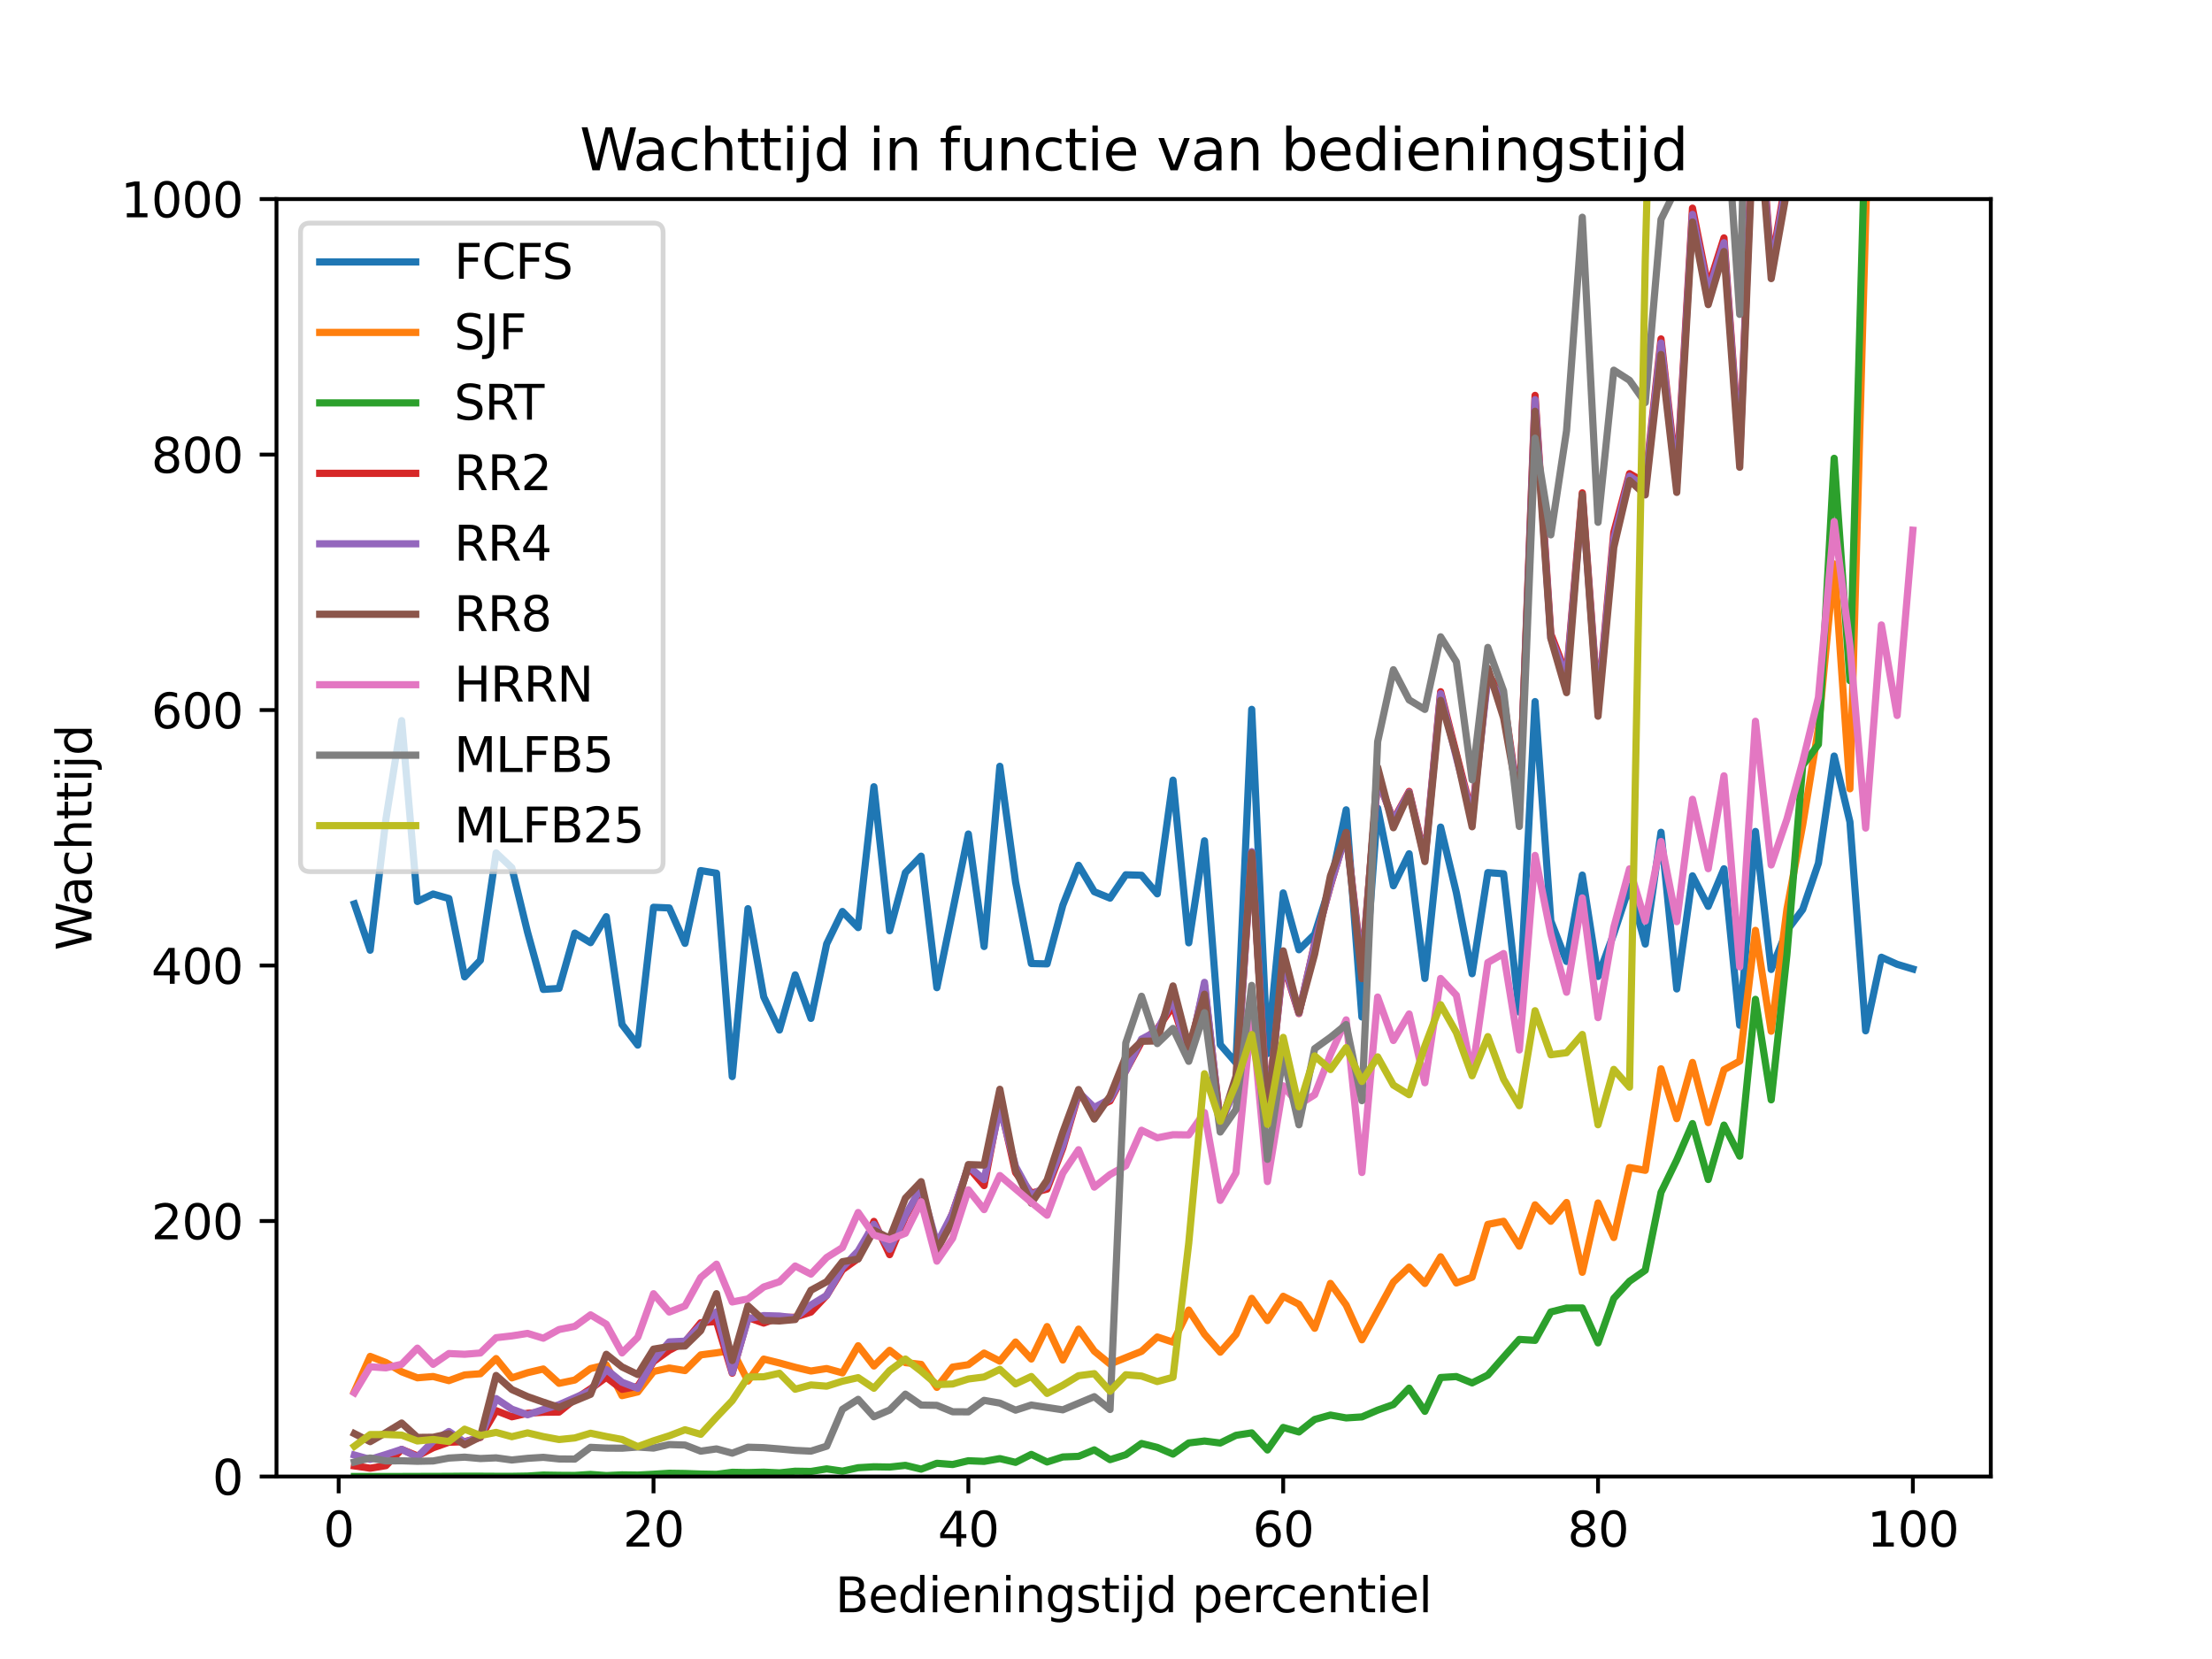 <?xml version="1.0" encoding="utf-8" standalone="no"?>
<!DOCTYPE svg PUBLIC "-//W3C//DTD SVG 1.1//EN"
  "http://www.w3.org/Graphics/SVG/1.1/DTD/svg11.dtd">
<svg xmlns:xlink="http://www.w3.org/1999/xlink" width="460.8pt" height="345.6pt" viewBox="0 0 460.8 345.6" xmlns="http://www.w3.org/2000/svg" version="1.1">
 <defs>
  <style type="text/css">*{stroke-linejoin: round; stroke-linecap: butt}</style>
 </defs>
 <g id="figure_1">
  <g id="patch_1">
   <path d="M 0 345.6 
L 460.8 345.6 
L 460.8 0 
L 0 0 
z
" style="fill: #ffffff"/>
  </g>
  <g id="axes_1">
   <g id="patch_2">
    <path d="M 57.6 307.584 
L 414.72 307.584 
L 414.72 41.472 
L 57.6 41.472 
z
" style="fill: #ffffff"/>
   </g>
   <g id="matplotlib.axis_1">
    <g id="xtick_1">
     <g id="line2d_1">
      <defs>
       <path id="m145de9434a" d="M 0 0 
L 0 3.5 
" style="stroke: #000000; stroke-width: 0.8"/>
      </defs>
      <g>
       <use xlink:href="#m145de9434a" x="70.553" y="307.584" style="stroke: #000000; stroke-width: 0.8"/>
      </g>
     </g>
     <g id="text_1">
      <!-- 0 -->
      <g transform="translate(67.372 322.182)scale(0.1 -0.1)">
       <defs>
        <path id="DejaVuSans-30" d="M 2034 4250 
Q 1547 4250 1301 3770 
Q 1056 3291 1056 2328 
Q 1056 1369 1301 889 
Q 1547 409 2034 409 
Q 2525 409 2770 889 
Q 3016 1369 3016 2328 
Q 3016 3291 2770 3770 
Q 2525 4250 2034 4250 
z
M 2034 4750 
Q 2819 4750 3233 4129 
Q 3647 3509 3647 2328 
Q 3647 1150 3233 529 
Q 2819 -91 2034 -91 
Q 1250 -91 836 529 
Q 422 1150 422 2328 
Q 422 3509 836 4129 
Q 1250 4750 2034 4750 
z
" transform="scale(0.016)"/>
       </defs>
       <use xlink:href="#DejaVuSans-30"/>
      </g>
     </g>
    </g>
    <g id="xtick_2">
     <g id="line2d_2">
      <g>
       <use xlink:href="#m145de9434a" x="136.14" y="307.584" style="stroke: #000000; stroke-width: 0.8"/>
      </g>
     </g>
     <g id="text_2">
      <!-- 20 -->
      <g transform="translate(129.778 322.182)scale(0.1 -0.1)">
       <defs>
        <path id="DejaVuSans-32" d="M 1228 531 
L 3431 531 
L 3431 0 
L 469 0 
L 469 531 
Q 828 903 1448 1529 
Q 2069 2156 2228 2338 
Q 2531 2678 2651 2914 
Q 2772 3150 2772 3378 
Q 2772 3750 2511 3984 
Q 2250 4219 1831 4219 
Q 1534 4219 1204 4116 
Q 875 4013 500 3803 
L 500 4441 
Q 881 4594 1212 4672 
Q 1544 4750 1819 4750 
Q 2544 4750 2975 4387 
Q 3406 4025 3406 3419 
Q 3406 3131 3298 2873 
Q 3191 2616 2906 2266 
Q 2828 2175 2409 1742 
Q 1991 1309 1228 531 
z
" transform="scale(0.016)"/>
       </defs>
       <use xlink:href="#DejaVuSans-32"/>
       <use xlink:href="#DejaVuSans-30" x="63.623"/>
      </g>
     </g>
    </g>
    <g id="xtick_3">
     <g id="line2d_3">
      <g>
       <use xlink:href="#m145de9434a" x="201.727" y="307.584" style="stroke: #000000; stroke-width: 0.8"/>
      </g>
     </g>
     <g id="text_3">
      <!-- 40 -->
      <g transform="translate(195.364 322.182)scale(0.1 -0.1)">
       <defs>
        <path id="DejaVuSans-34" d="M 2419 4116 
L 825 1625 
L 2419 1625 
L 2419 4116 
z
M 2253 4666 
L 3047 4666 
L 3047 1625 
L 3713 1625 
L 3713 1100 
L 3047 1100 
L 3047 0 
L 2419 0 
L 2419 1100 
L 313 1100 
L 313 1709 
L 2253 4666 
z
" transform="scale(0.016)"/>
       </defs>
       <use xlink:href="#DejaVuSans-34"/>
       <use xlink:href="#DejaVuSans-30" x="63.623"/>
      </g>
     </g>
    </g>
    <g id="xtick_4">
     <g id="line2d_4">
      <g>
       <use xlink:href="#m145de9434a" x="267.314" y="307.584" style="stroke: #000000; stroke-width: 0.8"/>
      </g>
     </g>
     <g id="text_4">
      <!-- 60 -->
      <g transform="translate(260.951 322.182)scale(0.1 -0.1)">
       <defs>
        <path id="DejaVuSans-36" d="M 2113 2584 
Q 1688 2584 1439 2293 
Q 1191 2003 1191 1497 
Q 1191 994 1439 701 
Q 1688 409 2113 409 
Q 2538 409 2786 701 
Q 3034 994 3034 1497 
Q 3034 2003 2786 2293 
Q 2538 2584 2113 2584 
z
M 3366 4563 
L 3366 3988 
Q 3128 4100 2886 4159 
Q 2644 4219 2406 4219 
Q 1781 4219 1451 3797 
Q 1122 3375 1075 2522 
Q 1259 2794 1537 2939 
Q 1816 3084 2150 3084 
Q 2853 3084 3261 2657 
Q 3669 2231 3669 1497 
Q 3669 778 3244 343 
Q 2819 -91 2113 -91 
Q 1303 -91 875 529 
Q 447 1150 447 2328 
Q 447 3434 972 4092 
Q 1497 4750 2381 4750 
Q 2619 4750 2861 4703 
Q 3103 4656 3366 4563 
z
" transform="scale(0.016)"/>
       </defs>
       <use xlink:href="#DejaVuSans-36"/>
       <use xlink:href="#DejaVuSans-30" x="63.623"/>
      </g>
     </g>
    </g>
    <g id="xtick_5">
     <g id="line2d_5">
      <g>
       <use xlink:href="#m145de9434a" x="332.9" y="307.584" style="stroke: #000000; stroke-width: 0.8"/>
      </g>
     </g>
     <g id="text_5">
      <!-- 80 -->
      <g transform="translate(326.538 322.182)scale(0.1 -0.1)">
       <defs>
        <path id="DejaVuSans-38" d="M 2034 2216 
Q 1584 2216 1326 1975 
Q 1069 1734 1069 1313 
Q 1069 891 1326 650 
Q 1584 409 2034 409 
Q 2484 409 2743 651 
Q 3003 894 3003 1313 
Q 3003 1734 2745 1975 
Q 2488 2216 2034 2216 
z
M 1403 2484 
Q 997 2584 770 2862 
Q 544 3141 544 3541 
Q 544 4100 942 4425 
Q 1341 4750 2034 4750 
Q 2731 4750 3128 4425 
Q 3525 4100 3525 3541 
Q 3525 3141 3298 2862 
Q 3072 2584 2669 2484 
Q 3125 2378 3379 2068 
Q 3634 1759 3634 1313 
Q 3634 634 3220 271 
Q 2806 -91 2034 -91 
Q 1263 -91 848 271 
Q 434 634 434 1313 
Q 434 1759 690 2068 
Q 947 2378 1403 2484 
z
M 1172 3481 
Q 1172 3119 1398 2916 
Q 1625 2713 2034 2713 
Q 2441 2713 2670 2916 
Q 2900 3119 2900 3481 
Q 2900 3844 2670 4047 
Q 2441 4250 2034 4250 
Q 1625 4250 1398 4047 
Q 1172 3844 1172 3481 
z
" transform="scale(0.016)"/>
       </defs>
       <use xlink:href="#DejaVuSans-38"/>
       <use xlink:href="#DejaVuSans-30" x="63.623"/>
      </g>
     </g>
    </g>
    <g id="xtick_6">
     <g id="line2d_6">
      <g>
       <use xlink:href="#m145de9434a" x="398.487" y="307.584" style="stroke: #000000; stroke-width: 0.8"/>
      </g>
     </g>
     <g id="text_6">
      <!-- 100 -->
      <g transform="translate(388.944 322.182)scale(0.1 -0.1)">
       <defs>
        <path id="DejaVuSans-31" d="M 794 531 
L 1825 531 
L 1825 4091 
L 703 3866 
L 703 4441 
L 1819 4666 
L 2450 4666 
L 2450 531 
L 3481 531 
L 3481 0 
L 794 0 
L 794 531 
z
" transform="scale(0.016)"/>
       </defs>
       <use xlink:href="#DejaVuSans-31"/>
       <use xlink:href="#DejaVuSans-30" x="63.623"/>
       <use xlink:href="#DejaVuSans-30" x="127.246"/>
      </g>
     </g>
    </g>
    <g id="text_7">
     <!-- Bedieningstijd percentiel -->
     <g transform="translate(174.003 335.861)scale(0.1 -0.1)">
      <defs>
       <path id="DejaVuSans-42" d="M 1259 2228 
L 1259 519 
L 2272 519 
Q 2781 519 3026 730 
Q 3272 941 3272 1375 
Q 3272 1813 3026 2020 
Q 2781 2228 2272 2228 
L 1259 2228 
z
M 1259 4147 
L 1259 2741 
L 2194 2741 
Q 2656 2741 2882 2914 
Q 3109 3088 3109 3444 
Q 3109 3797 2882 3972 
Q 2656 4147 2194 4147 
L 1259 4147 
z
M 628 4666 
L 2241 4666 
Q 2963 4666 3353 4366 
Q 3744 4066 3744 3513 
Q 3744 3084 3544 2831 
Q 3344 2578 2956 2516 
Q 3422 2416 3680 2098 
Q 3938 1781 3938 1306 
Q 3938 681 3513 340 
Q 3088 0 2303 0 
L 628 0 
L 628 4666 
z
" transform="scale(0.016)"/>
       <path id="DejaVuSans-65" d="M 3597 1894 
L 3597 1613 
L 953 1613 
Q 991 1019 1311 708 
Q 1631 397 2203 397 
Q 2534 397 2845 478 
Q 3156 559 3463 722 
L 3463 178 
Q 3153 47 2828 -22 
Q 2503 -91 2169 -91 
Q 1331 -91 842 396 
Q 353 884 353 1716 
Q 353 2575 817 3079 
Q 1281 3584 2069 3584 
Q 2775 3584 3186 3129 
Q 3597 2675 3597 1894 
z
M 3022 2063 
Q 3016 2534 2758 2815 
Q 2500 3097 2075 3097 
Q 1594 3097 1305 2825 
Q 1016 2553 972 2059 
L 3022 2063 
z
" transform="scale(0.016)"/>
       <path id="DejaVuSans-64" d="M 2906 2969 
L 2906 4863 
L 3481 4863 
L 3481 0 
L 2906 0 
L 2906 525 
Q 2725 213 2448 61 
Q 2172 -91 1784 -91 
Q 1150 -91 751 415 
Q 353 922 353 1747 
Q 353 2572 751 3078 
Q 1150 3584 1784 3584 
Q 2172 3584 2448 3432 
Q 2725 3281 2906 2969 
z
M 947 1747 
Q 947 1113 1208 752 
Q 1469 391 1925 391 
Q 2381 391 2643 752 
Q 2906 1113 2906 1747 
Q 2906 2381 2643 2742 
Q 2381 3103 1925 3103 
Q 1469 3103 1208 2742 
Q 947 2381 947 1747 
z
" transform="scale(0.016)"/>
       <path id="DejaVuSans-69" d="M 603 3500 
L 1178 3500 
L 1178 0 
L 603 0 
L 603 3500 
z
M 603 4863 
L 1178 4863 
L 1178 4134 
L 603 4134 
L 603 4863 
z
" transform="scale(0.016)"/>
       <path id="DejaVuSans-6e" d="M 3513 2113 
L 3513 0 
L 2938 0 
L 2938 2094 
Q 2938 2591 2744 2837 
Q 2550 3084 2163 3084 
Q 1697 3084 1428 2787 
Q 1159 2491 1159 1978 
L 1159 0 
L 581 0 
L 581 3500 
L 1159 3500 
L 1159 2956 
Q 1366 3272 1645 3428 
Q 1925 3584 2291 3584 
Q 2894 3584 3203 3211 
Q 3513 2838 3513 2113 
z
" transform="scale(0.016)"/>
       <path id="DejaVuSans-67" d="M 2906 1791 
Q 2906 2416 2648 2759 
Q 2391 3103 1925 3103 
Q 1463 3103 1205 2759 
Q 947 2416 947 1791 
Q 947 1169 1205 825 
Q 1463 481 1925 481 
Q 2391 481 2648 825 
Q 2906 1169 2906 1791 
z
M 3481 434 
Q 3481 -459 3084 -895 
Q 2688 -1331 1869 -1331 
Q 1566 -1331 1297 -1286 
Q 1028 -1241 775 -1147 
L 775 -588 
Q 1028 -725 1275 -790 
Q 1522 -856 1778 -856 
Q 2344 -856 2625 -561 
Q 2906 -266 2906 331 
L 2906 616 
Q 2728 306 2450 153 
Q 2172 0 1784 0 
Q 1141 0 747 490 
Q 353 981 353 1791 
Q 353 2603 747 3093 
Q 1141 3584 1784 3584 
Q 2172 3584 2450 3431 
Q 2728 3278 2906 2969 
L 2906 3500 
L 3481 3500 
L 3481 434 
z
" transform="scale(0.016)"/>
       <path id="DejaVuSans-73" d="M 2834 3397 
L 2834 2853 
Q 2591 2978 2328 3040 
Q 2066 3103 1784 3103 
Q 1356 3103 1142 2972 
Q 928 2841 928 2578 
Q 928 2378 1081 2264 
Q 1234 2150 1697 2047 
L 1894 2003 
Q 2506 1872 2764 1633 
Q 3022 1394 3022 966 
Q 3022 478 2636 193 
Q 2250 -91 1575 -91 
Q 1294 -91 989 -36 
Q 684 19 347 128 
L 347 722 
Q 666 556 975 473 
Q 1284 391 1588 391 
Q 1994 391 2212 530 
Q 2431 669 2431 922 
Q 2431 1156 2273 1281 
Q 2116 1406 1581 1522 
L 1381 1569 
Q 847 1681 609 1914 
Q 372 2147 372 2553 
Q 372 3047 722 3315 
Q 1072 3584 1716 3584 
Q 2034 3584 2315 3537 
Q 2597 3491 2834 3397 
z
" transform="scale(0.016)"/>
       <path id="DejaVuSans-74" d="M 1172 4494 
L 1172 3500 
L 2356 3500 
L 2356 3053 
L 1172 3053 
L 1172 1153 
Q 1172 725 1289 603 
Q 1406 481 1766 481 
L 2356 481 
L 2356 0 
L 1766 0 
Q 1100 0 847 248 
Q 594 497 594 1153 
L 594 3053 
L 172 3053 
L 172 3500 
L 594 3500 
L 594 4494 
L 1172 4494 
z
" transform="scale(0.016)"/>
       <path id="DejaVuSans-6a" d="M 603 3500 
L 1178 3500 
L 1178 -63 
Q 1178 -731 923 -1031 
Q 669 -1331 103 -1331 
L -116 -1331 
L -116 -844 
L 38 -844 
Q 366 -844 484 -692 
Q 603 -541 603 -63 
L 603 3500 
z
M 603 4863 
L 1178 4863 
L 1178 4134 
L 603 4134 
L 603 4863 
z
" transform="scale(0.016)"/>
       <path id="DejaVuSans-20" transform="scale(0.016)"/>
       <path id="DejaVuSans-70" d="M 1159 525 
L 1159 -1331 
L 581 -1331 
L 581 3500 
L 1159 3500 
L 1159 2969 
Q 1341 3281 1617 3432 
Q 1894 3584 2278 3584 
Q 2916 3584 3314 3078 
Q 3713 2572 3713 1747 
Q 3713 922 3314 415 
Q 2916 -91 2278 -91 
Q 1894 -91 1617 61 
Q 1341 213 1159 525 
z
M 3116 1747 
Q 3116 2381 2855 2742 
Q 2594 3103 2138 3103 
Q 1681 3103 1420 2742 
Q 1159 2381 1159 1747 
Q 1159 1113 1420 752 
Q 1681 391 2138 391 
Q 2594 391 2855 752 
Q 3116 1113 3116 1747 
z
" transform="scale(0.016)"/>
       <path id="DejaVuSans-72" d="M 2631 2963 
Q 2534 3019 2420 3045 
Q 2306 3072 2169 3072 
Q 1681 3072 1420 2755 
Q 1159 2438 1159 1844 
L 1159 0 
L 581 0 
L 581 3500 
L 1159 3500 
L 1159 2956 
Q 1341 3275 1631 3429 
Q 1922 3584 2338 3584 
Q 2397 3584 2469 3576 
Q 2541 3569 2628 3553 
L 2631 2963 
z
" transform="scale(0.016)"/>
       <path id="DejaVuSans-63" d="M 3122 3366 
L 3122 2828 
Q 2878 2963 2633 3030 
Q 2388 3097 2138 3097 
Q 1578 3097 1268 2742 
Q 959 2388 959 1747 
Q 959 1106 1268 751 
Q 1578 397 2138 397 
Q 2388 397 2633 464 
Q 2878 531 3122 666 
L 3122 134 
Q 2881 22 2623 -34 
Q 2366 -91 2075 -91 
Q 1284 -91 818 406 
Q 353 903 353 1747 
Q 353 2603 823 3093 
Q 1294 3584 2113 3584 
Q 2378 3584 2631 3529 
Q 2884 3475 3122 3366 
z
" transform="scale(0.016)"/>
       <path id="DejaVuSans-6c" d="M 603 4863 
L 1178 4863 
L 1178 0 
L 603 0 
L 603 4863 
z
" transform="scale(0.016)"/>
      </defs>
      <use xlink:href="#DejaVuSans-42"/>
      <use xlink:href="#DejaVuSans-65" x="68.604"/>
      <use xlink:href="#DejaVuSans-64" x="130.127"/>
      <use xlink:href="#DejaVuSans-69" x="193.604"/>
      <use xlink:href="#DejaVuSans-65" x="221.387"/>
      <use xlink:href="#DejaVuSans-6e" x="282.91"/>
      <use xlink:href="#DejaVuSans-69" x="346.289"/>
      <use xlink:href="#DejaVuSans-6e" x="374.072"/>
      <use xlink:href="#DejaVuSans-67" x="437.451"/>
      <use xlink:href="#DejaVuSans-73" x="500.928"/>
      <use xlink:href="#DejaVuSans-74" x="553.027"/>
      <use xlink:href="#DejaVuSans-69" x="592.236"/>
      <use xlink:href="#DejaVuSans-6a" x="620.02"/>
      <use xlink:href="#DejaVuSans-64" x="647.803"/>
      <use xlink:href="#DejaVuSans-20" x="711.279"/>
      <use xlink:href="#DejaVuSans-70" x="743.066"/>
      <use xlink:href="#DejaVuSans-65" x="806.543"/>
      <use xlink:href="#DejaVuSans-72" x="868.066"/>
      <use xlink:href="#DejaVuSans-63" x="906.93"/>
      <use xlink:href="#DejaVuSans-65" x="961.91"/>
      <use xlink:href="#DejaVuSans-6e" x="1023.434"/>
      <use xlink:href="#DejaVuSans-74" x="1086.812"/>
      <use xlink:href="#DejaVuSans-69" x="1126.021"/>
      <use xlink:href="#DejaVuSans-65" x="1153.805"/>
      <use xlink:href="#DejaVuSans-6c" x="1215.328"/>
     </g>
    </g>
   </g>
   <g id="matplotlib.axis_2">
    <g id="ytick_1">
     <g id="line2d_7">
      <defs>
       <path id="mca17c74f92" d="M 0 0 
L -3.5 0 
" style="stroke: #000000; stroke-width: 0.8"/>
      </defs>
      <g>
       <use xlink:href="#mca17c74f92" x="57.6" y="307.584" style="stroke: #000000; stroke-width: 0.8"/>
      </g>
     </g>
     <g id="text_8">
      <!-- 0 -->
      <g transform="translate(44.237 311.383)scale(0.1 -0.1)">
       <use xlink:href="#DejaVuSans-30"/>
      </g>
     </g>
    </g>
    <g id="ytick_2">
     <g id="line2d_8">
      <g>
       <use xlink:href="#mca17c74f92" x="57.6" y="254.362" style="stroke: #000000; stroke-width: 0.8"/>
      </g>
     </g>
     <g id="text_9">
      <!-- 200 -->
      <g transform="translate(31.512 258.161)scale(0.1 -0.1)">
       <use xlink:href="#DejaVuSans-32"/>
       <use xlink:href="#DejaVuSans-30" x="63.623"/>
       <use xlink:href="#DejaVuSans-30" x="127.246"/>
      </g>
     </g>
    </g>
    <g id="ytick_3">
     <g id="line2d_9">
      <g>
       <use xlink:href="#mca17c74f92" x="57.6" y="201.139" style="stroke: #000000; stroke-width: 0.8"/>
      </g>
     </g>
     <g id="text_10">
      <!-- 400 -->
      <g transform="translate(31.512 204.938)scale(0.1 -0.1)">
       <use xlink:href="#DejaVuSans-34"/>
       <use xlink:href="#DejaVuSans-30" x="63.623"/>
       <use xlink:href="#DejaVuSans-30" x="127.246"/>
      </g>
     </g>
    </g>
    <g id="ytick_4">
     <g id="line2d_10">
      <g>
       <use xlink:href="#mca17c74f92" x="57.6" y="147.917" style="stroke: #000000; stroke-width: 0.8"/>
      </g>
     </g>
     <g id="text_11">
      <!-- 600 -->
      <g transform="translate(31.512 151.716)scale(0.1 -0.1)">
       <use xlink:href="#DejaVuSans-36"/>
       <use xlink:href="#DejaVuSans-30" x="63.623"/>
       <use xlink:href="#DejaVuSans-30" x="127.246"/>
      </g>
     </g>
    </g>
    <g id="ytick_5">
     <g id="line2d_11">
      <g>
       <use xlink:href="#mca17c74f92" x="57.6" y="94.694" style="stroke: #000000; stroke-width: 0.8"/>
      </g>
     </g>
     <g id="text_12">
      <!-- 800 -->
      <g transform="translate(31.512 98.494)scale(0.1 -0.1)">
       <use xlink:href="#DejaVuSans-38"/>
       <use xlink:href="#DejaVuSans-30" x="63.623"/>
       <use xlink:href="#DejaVuSans-30" x="127.246"/>
      </g>
     </g>
    </g>
    <g id="ytick_6">
     <g id="line2d_12">
      <g>
       <use xlink:href="#mca17c74f92" x="57.6" y="41.472" style="stroke: #000000; stroke-width: 0.8"/>
      </g>
     </g>
     <g id="text_13">
      <!-- 1000 -->
      <g transform="translate(25.15 45.271)scale(0.1 -0.1)">
       <use xlink:href="#DejaVuSans-31"/>
       <use xlink:href="#DejaVuSans-30" x="63.623"/>
       <use xlink:href="#DejaVuSans-30" x="127.246"/>
       <use xlink:href="#DejaVuSans-30" x="190.869"/>
      </g>
     </g>
    </g>
    <g id="text_14">
     <!-- Wachttijd -->
     <g transform="translate(19.07 198.008)rotate(-90)scale(0.1 -0.1)">
      <defs>
       <path id="DejaVuSans-57" d="M 213 4666 
L 850 4666 
L 1831 722 
L 2809 4666 
L 3519 4666 
L 4500 722 
L 5478 4666 
L 6119 4666 
L 4947 0 
L 4153 0 
L 3169 4050 
L 2175 0 
L 1381 0 
L 213 4666 
z
" transform="scale(0.016)"/>
       <path id="DejaVuSans-61" d="M 2194 1759 
Q 1497 1759 1228 1600 
Q 959 1441 959 1056 
Q 959 750 1161 570 
Q 1363 391 1709 391 
Q 2188 391 2477 730 
Q 2766 1069 2766 1631 
L 2766 1759 
L 2194 1759 
z
M 3341 1997 
L 3341 0 
L 2766 0 
L 2766 531 
Q 2569 213 2275 61 
Q 1981 -91 1556 -91 
Q 1019 -91 701 211 
Q 384 513 384 1019 
Q 384 1609 779 1909 
Q 1175 2209 1959 2209 
L 2766 2209 
L 2766 2266 
Q 2766 2663 2505 2880 
Q 2244 3097 1772 3097 
Q 1472 3097 1187 3025 
Q 903 2953 641 2809 
L 641 3341 
Q 956 3463 1253 3523 
Q 1550 3584 1831 3584 
Q 2591 3584 2966 3190 
Q 3341 2797 3341 1997 
z
" transform="scale(0.016)"/>
       <path id="DejaVuSans-68" d="M 3513 2113 
L 3513 0 
L 2938 0 
L 2938 2094 
Q 2938 2591 2744 2837 
Q 2550 3084 2163 3084 
Q 1697 3084 1428 2787 
Q 1159 2491 1159 1978 
L 1159 0 
L 581 0 
L 581 4863 
L 1159 4863 
L 1159 2956 
Q 1366 3272 1645 3428 
Q 1925 3584 2291 3584 
Q 2894 3584 3203 3211 
Q 3513 2838 3513 2113 
z
" transform="scale(0.016)"/>
      </defs>
      <use xlink:href="#DejaVuSans-57"/>
      <use xlink:href="#DejaVuSans-61" x="92.502"/>
      <use xlink:href="#DejaVuSans-63" x="153.781"/>
      <use xlink:href="#DejaVuSans-68" x="208.762"/>
      <use xlink:href="#DejaVuSans-74" x="272.141"/>
      <use xlink:href="#DejaVuSans-74" x="311.35"/>
      <use xlink:href="#DejaVuSans-69" x="350.559"/>
      <use xlink:href="#DejaVuSans-6a" x="378.342"/>
      <use xlink:href="#DejaVuSans-64" x="406.125"/>
     </g>
    </g>
   </g>
   <g id="line2d_13">
    <path d="M 73.833 188.297 
L 77.112 197.946 
L 80.391 170.68 
L 83.671 150.12 
L 86.95 187.796 
L 90.229 186.24 
L 93.509 187.179 
L 96.788 203.497 
L 100.067 200.043 
L 103.347 177.673 
L 106.626 180.768 
L 109.905 194.218 
L 113.185 206.115 
L 116.464 205.903 
L 119.743 194.383 
L 123.023 196.376 
L 126.302 190.966 
L 129.581 213.426 
L 132.861 217.713 
L 136.14 189.002 
L 139.42 189.14 
L 142.699 196.519 
L 145.978 181.359 
L 149.258 181.902 
L 152.537 224.27 
L 155.816 189.295 
L 159.096 207.664 
L 162.375 214.575 
L 165.654 203.084 
L 168.934 212.148 
L 172.213 196.626 
L 175.492 189.877 
L 178.772 193.236 
L 182.051 163.889 
L 185.33 193.882 
L 188.61 181.79 
L 191.889 178.36 
L 195.168 205.748 
L 198.448 189.803 
L 201.727 173.74 
L 205.006 197.174 
L 208.286 159.634 
L 211.565 183.733 
L 214.844 200.719 
L 218.124 200.793 
L 221.403 188.571 
L 224.682 180.257 
L 227.962 185.763 
L 231.241 187.099 
L 234.52 182.235 
L 237.8 182.33 
L 241.079 186.205 
L 244.358 162.521 
L 247.638 196.408 
L 250.917 175.153 
L 254.196 217.604 
L 257.476 221.38 
L 260.755 147.773 
L 264.034 219.482 
L 267.314 186.011 
L 270.593 197.855 
L 273.872 194.627 
L 277.152 184.297 
L 280.431 168.703 
L 283.71 211.858 
L 286.99 168.352 
L 290.269 184.521 
L 293.548 177.854 
L 296.828 203.83 
L 300.107 172.298 
L 303.386 185.963 
L 306.666 202.84 
L 309.945 181.78 
L 313.224 182.019 
L 316.504 210.834 
L 319.783 146.155 
L 323.062 191.833 
L 326.342 200.285 
L 329.621 182.296 
L 332.9 203.414 
L 336.18 194.518 
L 339.459 184.598 
L 342.739 196.663 
L 346.018 173.376 
L 349.297 206.012 
L 352.577 182.453 
L 355.856 188.81 
L 359.135 180.984 
L 362.415 213.569 
L 365.694 173.208 
L 368.973 201.951 
L 372.253 193.84 
L 375.532 189.462 
L 378.811 179.818 
L 382.091 157.499 
L 385.37 171.204 
L 388.649 214.735 
L 391.929 199.412 
L 395.208 200.881 
L 398.487 201.863 
" clip-path="url(#pc5b56f5aa8)" style="fill: none; stroke: #1f77b4; stroke-width: 1.5; stroke-linecap: square"/>
   </g>
   <g id="line2d_14">
    <path d="M 73.833 289.861 
L 77.112 282.564 
L 80.391 283.841 
L 83.671 285.768 
L 86.95 287.022 
L 90.229 286.75 
L 93.509 287.612 
L 96.788 286.423 
L 100.067 286.175 
L 103.347 283.019 
L 106.626 287.035 
L 109.905 285.96 
L 113.185 285.188 
L 116.464 288.171 
L 119.743 287.485 
L 123.023 285.098 
L 126.302 284.328 
L 129.581 290.734 
L 132.861 289.962 
L 136.14 285.712 
L 139.42 284.98 
L 142.699 285.518 
L 145.978 282.25 
L 149.258 281.819 
L 152.537 281.311 
L 155.816 287.697 
L 159.096 283.126 
L 162.375 283.932 
L 165.654 284.831 
L 168.934 285.608 
L 172.213 285.092 
L 175.492 285.994 
L 178.772 280.342 
L 182.051 284.563 
L 185.33 281.297 
L 188.61 283.86 
L 191.889 284.225 
L 195.168 289.015 
L 198.448 284.792 
L 201.727 284.289 
L 205.006 281.87 
L 208.286 283.554 
L 211.565 279.562 
L 214.844 283.107 
L 218.124 276.35 
L 221.403 283.317 
L 224.682 276.883 
L 227.962 281.468 
L 231.241 284.153 
L 234.52 282.825 
L 237.8 281.516 
L 241.079 278.514 
L 244.358 279.594 
L 247.638 272.915 
L 250.917 277.931 
L 254.196 281.686 
L 257.476 277.987 
L 260.755 270.472 
L 264.034 275.094 
L 267.314 270.041 
L 270.593 271.707 
L 273.872 276.704 
L 277.152 267.353 
L 280.431 271.872 
L 283.71 279.105 
L 286.99 273.088 
L 290.269 267.084 
L 293.548 263.966 
L 296.828 267.366 
L 300.107 261.813 
L 303.386 267.268 
L 306.666 266.073 
L 309.945 255.061 
L 313.224 254.415 
L 316.504 259.601 
L 319.783 250.987 
L 323.062 254.417 
L 326.342 250.498 
L 329.621 265.043 
L 332.9 250.599 
L 336.18 257.8 
L 339.459 243.217 
L 342.739 243.802 
L 346.018 222.649 
L 349.297 233.035 
L 352.577 221.326 
L 355.856 233.868 
L 359.135 222.841 
L 362.415 221.05 
L 365.694 193.816 
L 368.973 214.823 
L 372.253 189.396 
L 375.532 171.878 
L 378.811 151.712 
L 382.091 117.474 
L 385.37 164.323 
L 388.649 45.719 
L 390.079 -1 
" clip-path="url(#pc5b56f5aa8)" style="fill: none; stroke: #ff7f0e; stroke-width: 1.5; stroke-linecap: square"/>
   </g>
   <g id="line2d_15">
    <path d="M 73.833 307.581 
L 77.112 307.584 
L 80.391 307.579 
L 83.671 307.576 
L 86.95 307.565 
L 90.229 307.555 
L 93.509 307.547 
L 96.788 307.517 
L 100.067 307.523 
L 103.347 307.541 
L 106.626 307.544 
L 109.905 307.491 
L 113.185 307.286 
L 116.464 307.339 
L 119.743 307.36 
L 123.023 307.153 
L 126.302 307.392 
L 129.581 307.241 
L 132.861 307.286 
L 136.14 307.113 
L 139.42 306.905 
L 142.699 306.953 
L 145.978 307.07 
L 149.258 307.132 
L 152.537 306.706 
L 155.816 306.764 
L 159.096 306.674 
L 162.375 306.826 
L 165.654 306.48 
L 168.934 306.53 
L 172.213 305.993 
L 175.492 306.469 
L 178.772 305.75 
L 182.051 305.559 
L 185.33 305.612 
L 188.61 305.258 
L 191.889 306.049 
L 195.168 304.824 
L 198.448 305.085 
L 201.727 304.3 
L 205.006 304.433 
L 208.286 303.853 
L 211.565 304.635 
L 214.844 302.978 
L 218.124 304.558 
L 221.403 303.51 
L 224.682 303.387 
L 227.962 302.033 
L 231.241 304.074 
L 234.52 303.049 
L 237.8 300.705 
L 241.079 301.519 
L 244.358 302.914 
L 247.638 300.593 
L 250.917 300.191 
L 254.196 300.604 
L 257.476 299.002 
L 260.755 298.491 
L 264.034 302.054 
L 267.314 297.365 
L 270.593 298.302 
L 273.872 295.697 
L 277.152 294.784 
L 280.431 295.377 
L 283.71 295.17 
L 286.99 293.759 
L 290.269 292.594 
L 293.548 289.182 
L 296.828 294.004 
L 300.107 286.963 
L 303.386 286.761 
L 306.666 288.086 
L 309.945 286.452 
L 313.224 282.718 
L 316.504 279.022 
L 319.783 279.224 
L 323.062 273.301 
L 326.342 272.484 
L 329.621 272.473 
L 332.9 279.746 
L 336.18 270.48 
L 339.459 266.911 
L 342.739 264.612 
L 346.018 248.395 
L 349.297 241.647 
L 352.577 234.065 
L 355.856 245.716 
L 359.135 234.382 
L 362.415 240.848 
L 365.694 208.183 
L 368.973 229.118 
L 372.253 198.824 
L 375.532 159.45 
L 378.811 155.062 
L 382.091 95.474 
L 385.37 141.788 
L 388.649 24.481 
L 389.273 -1 
" clip-path="url(#pc5b56f5aa8)" style="fill: none; stroke: #2ca02c; stroke-width: 1.5; stroke-linecap: square"/>
   </g>
   <g id="line2d_16">
    <path d="M 73.833 305.378 
L 77.112 305.849 
L 80.391 305.319 
L 83.671 301.94 
L 86.95 303.292 
L 90.229 301.599 
L 93.509 300.444 
L 96.788 300.327 
L 100.067 299.441 
L 103.347 293.861 
L 106.626 295.146 
L 109.905 294.403 
L 113.185 294.196 
L 116.464 294.156 
L 119.743 291.506 
L 123.023 289.313 
L 126.302 286.918 
L 129.581 289.419 
L 132.861 288.812 
L 136.14 283.634 
L 139.42 281.281 
L 142.699 279.57 
L 145.978 275.555 
L 149.258 275.286 
L 152.537 286.061 
L 155.816 274.456 
L 159.096 275.621 
L 162.375 274.45 
L 165.654 274.405 
L 168.934 273.325 
L 172.213 269.833 
L 175.492 264.514 
L 178.772 262.164 
L 182.051 254.441 
L 185.33 261.368 
L 188.61 253.478 
L 191.889 247.751 
L 195.168 260.49 
L 198.448 252.669 
L 201.727 243.134 
L 205.006 246.982 
L 208.286 229.805 
L 211.565 244.271 
L 214.844 248.547 
L 218.124 247.714 
L 221.403 239.148 
L 224.682 227.875 
L 227.962 230.883 
L 231.241 229.347 
L 234.52 223.069 
L 237.8 217.005 
L 241.079 214.346 
L 244.358 209.548 
L 247.638 219.594 
L 250.917 205.338 
L 254.196 233.719 
L 257.476 226.337 
L 260.755 177.846 
L 264.034 231.292 
L 267.314 200.745 
L 270.593 211.142 
L 273.872 196.517 
L 277.152 184.502 
L 280.431 173.482 
L 283.71 201.389 
L 286.99 162.308 
L 290.269 170.818 
L 293.548 164.868 
L 296.828 178.623 
L 300.107 144.101 
L 303.386 157.026 
L 306.666 169.73 
L 309.945 140.335 
L 313.224 145.309 
L 316.504 168.176 
L 319.783 82.365 
L 323.062 132.046 
L 326.342 140.612 
L 329.621 102.675 
L 332.9 146.874 
L 336.18 110.919 
L 339.459 98.665 
L 342.739 100.56 
L 346.018 70.601 
L 349.297 99.559 
L 352.577 43.356 
L 355.856 59.871 
L 359.135 49.559 
L 362.415 94.492 
L 365.694 11.832 
L 368.973 55.328 
L 372.253 36.32 
L 374.693 -1 
" clip-path="url(#pc5b56f5aa8)" style="fill: none; stroke: #d62728; stroke-width: 1.5; stroke-linecap: square"/>
   </g>
   <g id="line2d_17">
    <path d="M 73.833 303.108 
L 77.112 304.018 
L 80.391 303.002 
L 83.671 301.926 
L 86.95 303.528 
L 90.229 300.218 
L 93.509 298.209 
L 96.788 300.426 
L 100.067 299.361 
L 103.347 291.351 
L 106.626 293.555 
L 109.905 294.728 
L 113.185 293.626 
L 116.464 292.623 
L 119.743 291.184 
L 123.023 289.728 
L 126.302 285.284 
L 129.581 287.945 
L 132.861 289.217 
L 136.14 283.333 
L 139.42 279.541 
L 142.699 279.395 
L 145.978 276.1 
L 149.258 273.282 
L 152.537 285.92 
L 155.816 274.719 
L 159.096 274.062 
L 162.375 274.158 
L 165.654 274.552 
L 168.934 271.848 
L 172.213 269.855 
L 175.492 264.035 
L 178.772 260.615 
L 182.051 255.053 
L 185.33 260.245 
L 188.61 253.204 
L 191.889 247.336 
L 195.168 259.117 
L 198.448 252.752 
L 201.727 242.964 
L 205.006 245.732 
L 208.286 230.656 
L 211.565 243.017 
L 214.844 249.007 
L 218.124 247.07 
L 221.403 238.648 
L 224.682 227.522 
L 227.962 230.712 
L 231.241 228.956 
L 234.52 223.064 
L 237.8 216.473 
L 241.079 214.756 
L 244.358 208.079 
L 247.638 220.398 
L 250.917 204.641 
L 254.196 234.238 
L 257.476 226.385 
L 260.755 177.413 
L 264.034 231.923 
L 267.314 200.152 
L 270.593 211.044 
L 273.872 196.724 
L 277.152 184.324 
L 280.431 173.727 
L 283.71 201.943 
L 286.99 162.143 
L 290.269 171.015 
L 293.548 165.092 
L 296.828 179.001 
L 300.107 144.505 
L 303.386 157.784 
L 306.666 170.108 
L 309.945 141.176 
L 313.224 146.102 
L 316.504 168.631 
L 319.783 83.257 
L 323.062 132.871 
L 326.342 141.07 
L 329.621 103.833 
L 332.9 147.177 
L 336.18 112.21 
L 339.459 99.197 
L 342.739 101.334 
L 346.018 71.452 
L 349.297 100.661 
L 352.577 44.657 
L 355.856 60.864 
L 359.135 50.554 
L 362.415 95.269 
L 365.694 13.395 
L 368.973 56.257 
L 372.253 37.31 
L 374.784 -1 
" clip-path="url(#pc5b56f5aa8)" style="fill: none; stroke: #9467bd; stroke-width: 1.5; stroke-linecap: square"/>
   </g>
   <g id="line2d_18">
    <path d="M 73.833 298.653 
L 77.112 300.316 
L 80.391 298.44 
L 83.671 296.445 
L 86.95 299.438 
L 90.229 299.406 
L 93.509 298.68 
L 96.788 300.982 
L 100.067 299.311 
L 103.347 286.537 
L 106.626 289.467 
L 109.905 290.941 
L 113.185 292.094 
L 116.464 293.179 
L 119.743 291.825 
L 123.023 290.465 
L 126.302 282.128 
L 129.581 284.76 
L 132.861 286.335 
L 136.14 281.05 
L 139.42 280.499 
L 142.699 280.398 
L 145.978 277.191 
L 149.258 269.501 
L 152.537 283.418 
L 155.816 272.034 
L 159.096 275.065 
L 162.375 275.18 
L 165.654 274.879 
L 168.934 268.785 
L 172.213 267.002 
L 175.492 262.835 
L 178.772 262.281 
L 182.051 256.31 
L 185.33 257.965 
L 188.61 249.604 
L 191.889 246.16 
L 195.168 260.44 
L 198.448 254.386 
L 201.727 242.602 
L 205.006 242.709 
L 208.286 226.917 
L 211.565 243.77 
L 214.844 250.644 
L 218.124 245.841 
L 221.403 235.864 
L 224.682 226.968 
L 227.962 233.115 
L 231.241 228.357 
L 234.52 220.113 
L 237.8 216.92 
L 241.079 216.845 
L 244.358 205.386 
L 247.638 218.16 
L 250.917 207.116 
L 254.196 234.592 
L 257.476 224.19 
L 260.755 177.657 
L 264.034 233.578 
L 267.314 198.087 
L 270.593 210.906 
L 273.872 198.739 
L 277.152 182.469 
L 280.431 173.405 
L 283.71 203.875 
L 286.99 159.825 
L 290.269 172.434 
L 293.548 165.259 
L 296.828 179.478 
L 300.107 145.9 
L 303.386 157.263 
L 306.666 172.229 
L 309.945 139.191 
L 313.224 149.564 
L 316.504 167.918 
L 319.783 85.671 
L 323.062 132.969 
L 326.342 144.292 
L 329.621 103.005 
L 332.9 149.199 
L 336.18 114.035 
L 339.459 100.083 
L 342.739 103.096 
L 346.018 73.847 
L 349.297 102.577 
L 352.577 46.241 
L 355.856 63.458 
L 359.135 52.404 
L 362.415 97.342 
L 365.694 16.423 
L 368.973 58.043 
L 372.253 39.569 
L 375.002 -1 
" clip-path="url(#pc5b56f5aa8)" style="fill: none; stroke: #8c564b; stroke-width: 1.5; stroke-linecap: square"/>
   </g>
   <g id="line2d_19">
    <path d="M 73.833 290.148 
L 77.112 284.722 
L 80.391 284.949 
L 83.671 284.203 
L 86.95 280.842 
L 90.229 284.211 
L 93.509 281.965 
L 96.788 282.12 
L 100.067 281.854 
L 103.347 278.666 
L 106.626 278.29 
L 109.905 277.771 
L 113.185 278.772 
L 116.464 276.965 
L 119.743 276.305 
L 123.023 273.908 
L 126.302 275.869 
L 129.581 281.835 
L 132.861 278.58 
L 136.14 269.506 
L 139.42 273.317 
L 142.699 272.047 
L 145.978 266.121 
L 149.258 263.351 
L 152.537 271.222 
L 155.816 270.589 
L 159.096 268.101 
L 162.375 267.005 
L 165.654 263.731 
L 168.934 265.421 
L 172.213 261.959 
L 175.492 259.899 
L 178.772 252.587 
L 182.051 257.281 
L 185.33 258.226 
L 188.61 256.911 
L 191.889 250.346 
L 195.168 262.72 
L 198.448 257.954 
L 201.727 247.868 
L 205.006 251.983 
L 208.286 244.885 
L 211.565 247.685 
L 214.844 250.476 
L 218.124 253.148 
L 221.403 244.39 
L 224.682 239.51 
L 227.962 247.296 
L 231.241 244.683 
L 234.52 242.834 
L 237.8 235.449 
L 241.079 237.024 
L 244.358 236.378 
L 247.638 236.42 
L 250.917 231.763 
L 254.196 250.061 
L 257.476 244.356 
L 260.755 211.204 
L 264.034 246.141 
L 267.314 226.191 
L 270.593 230.108 
L 273.872 228.04 
L 277.152 219.682 
L 280.431 212.457 
L 283.71 244.257 
L 286.99 207.704 
L 290.269 216.752 
L 293.548 211.233 
L 296.828 225.56 
L 300.107 203.835 
L 303.386 207.334 
L 306.666 223.658 
L 309.945 200.509 
L 313.224 198.643 
L 316.504 218.727 
L 319.783 178.2 
L 323.062 194.574 
L 326.342 206.704 
L 329.621 187.054 
L 332.9 211.997 
L 336.18 193.193 
L 339.459 181.003 
L 342.739 191.876 
L 346.018 175.3 
L 349.297 191.998 
L 352.577 166.507 
L 355.856 180.965 
L 359.135 161.616 
L 362.415 201.416 
L 365.694 150.251 
L 368.973 180.186 
L 372.253 170.632 
L 375.532 158.673 
L 378.811 145.277 
L 382.091 108.649 
L 385.37 134.404 
L 388.649 172.498 
L 391.929 130.183 
L 395.208 149.048 
L 398.487 110.451 
" clip-path="url(#pc5b56f5aa8)" style="fill: none; stroke: #e377c2; stroke-width: 1.5; stroke-linecap: square"/>
   </g>
   <g id="line2d_20">
    <path d="M 73.833 304.566 
L 77.112 303.728 
L 80.391 304.337 
L 83.671 304.308 
L 86.95 304.412 
L 90.229 304.345 
L 93.509 303.741 
L 96.788 303.55 
L 100.067 303.842 
L 103.347 303.696 
L 106.626 304.141 
L 109.905 303.795 
L 113.185 303.587 
L 116.464 303.925 
L 119.743 303.954 
L 123.023 301.506 
L 126.302 301.663 
L 129.581 301.687 
L 132.861 301.442 
L 136.14 301.66 
L 139.42 300.929 
L 142.699 301.03 
L 145.978 302.302 
L 149.258 301.831 
L 152.537 302.717 
L 155.816 301.479 
L 159.096 301.57 
L 162.375 301.841 
L 165.654 302.145 
L 168.934 302.296 
L 172.213 301.264 
L 175.492 293.594 
L 178.772 291.508 
L 182.051 295.138 
L 185.33 293.73 
L 188.61 290.428 
L 191.889 292.7 
L 195.168 292.756 
L 198.448 294.095 
L 201.727 294.113 
L 205.006 291.721 
L 208.286 292.288 
L 211.565 293.759 
L 214.844 292.695 
L 218.124 293.201 
L 221.403 293.693 
L 224.682 292.322 
L 227.962 290.955 
L 231.241 293.626 
L 234.52 217.274 
L 237.8 207.539 
L 241.079 217.399 
L 244.358 214.245 
L 247.638 221.095 
L 250.917 210.956 
L 254.196 235.822 
L 257.476 231.119 
L 260.755 205.277 
L 264.034 241.506 
L 267.314 219.972 
L 270.593 234.315 
L 273.872 218.452 
L 277.152 216.097 
L 280.431 213.439 
L 283.71 229.291 
L 286.99 154.506 
L 290.269 139.518 
L 293.548 145.804 
L 296.828 147.784 
L 300.107 132.661 
L 303.386 137.89 
L 306.666 162.444 
L 309.945 134.869 
L 313.224 143.92 
L 316.504 172.162 
L 319.783 91.28 
L 323.062 111.422 
L 326.342 89.705 
L 329.621 45.256 
L 332.9 108.806 
L 336.18 77.118 
L 339.459 79.225 
L 342.739 83.861 
L 346.018 45.719 
L 349.297 39.064 
L 351.401 -1 
M 354.895 -1 
L 355.856 8.28 
L 359.135 16.479 
L 362.415 65.491 
L 364.052 -1 
" clip-path="url(#pc5b56f5aa8)" style="fill: none; stroke: #7f7f7f; stroke-width: 1.5; stroke-linecap: square"/>
   </g>
   <g id="line2d_21">
    <path d="M 73.833 301.261 
L 77.112 298.845 
L 80.391 298.834 
L 83.671 298.959 
L 86.95 300.181 
L 90.229 299.867 
L 93.509 300.295 
L 96.788 297.727 
L 100.067 299.042 
L 103.347 298.392 
L 106.626 299.287 
L 109.905 298.494 
L 113.185 299.271 
L 116.464 299.88 
L 119.743 299.55 
L 123.023 298.568 
L 126.302 299.255 
L 129.581 299.864 
L 132.861 301.354 
L 136.14 300.149 
L 139.42 299.103 
L 142.699 297.842 
L 145.978 298.792 
L 149.258 295.218 
L 152.537 291.785 
L 155.816 286.865 
L 159.096 286.806 
L 162.375 286.077 
L 165.654 289.401 
L 168.934 288.509 
L 172.213 288.767 
L 175.492 287.729 
L 178.772 286.99 
L 182.051 289.196 
L 185.33 285.521 
L 188.61 283.112 
L 191.889 285.63 
L 195.168 288.432 
L 198.448 288.31 
L 201.727 287.269 
L 205.006 286.851 
L 208.286 285.268 
L 211.565 288.288 
L 214.844 286.755 
L 218.124 290.271 
L 221.403 288.581 
L 224.682 286.585 
L 227.962 286.159 
L 231.241 289.813 
L 234.52 286.388 
L 237.8 286.652 
L 241.079 287.801 
L 244.358 286.91 
L 247.638 258.947 
L 250.917 223.682 
L 254.196 233.568 
L 257.476 225.757 
L 260.755 215.515 
L 264.034 234.225 
L 267.314 216.103 
L 270.593 230.574 
L 273.872 219.967 
L 277.152 222.806 
L 280.431 218.245 
L 283.71 225.284 
L 286.99 220.166 
L 290.269 226.042 
L 293.548 228.048 
L 296.828 217.902 
L 300.107 209.301 
L 303.386 215.099 
L 306.666 224.105 
L 309.945 215.946 
L 313.224 224.815 
L 316.504 230.34 
L 319.783 210.552 
L 323.062 219.727 
L 326.342 219.299 
L 329.621 215.496 
L 332.9 234.305 
L 336.18 222.774 
L 339.459 226.481 
L 342.739 54.221 
L 344.199 -1 
" clip-path="url(#pc5b56f5aa8)" style="fill: none; stroke: #bcbd22; stroke-width: 1.5; stroke-linecap: square"/>
   </g>
   <g id="patch_3">
    <path d="M 57.6 307.584 
L 57.6 41.472 
" style="fill: none; stroke: #000000; stroke-width: 0.8; stroke-linejoin: miter; stroke-linecap: square"/>
   </g>
   <g id="patch_4">
    <path d="M 414.72 307.584 
L 414.72 41.472 
" style="fill: none; stroke: #000000; stroke-width: 0.8; stroke-linejoin: miter; stroke-linecap: square"/>
   </g>
   <g id="patch_5">
    <path d="M 57.6 307.584 
L 414.72 307.584 
" style="fill: none; stroke: #000000; stroke-width: 0.8; stroke-linejoin: miter; stroke-linecap: square"/>
   </g>
   <g id="patch_6">
    <path d="M 57.6 41.472 
L 414.72 41.472 
" style="fill: none; stroke: #000000; stroke-width: 0.8; stroke-linejoin: miter; stroke-linecap: square"/>
   </g>
   <g id="text_15">
    <!-- Wachttijd in functie van bedieningstijd -->
    <g transform="translate(120.759 35.472)scale(0.12 -0.12)">
     <defs>
      <path id="DejaVuSans-66" d="M 2375 4863 
L 2375 4384 
L 1825 4384 
Q 1516 4384 1395 4259 
Q 1275 4134 1275 3809 
L 1275 3500 
L 2222 3500 
L 2222 3053 
L 1275 3053 
L 1275 0 
L 697 0 
L 697 3053 
L 147 3053 
L 147 3500 
L 697 3500 
L 697 3744 
Q 697 4328 969 4595 
Q 1241 4863 1831 4863 
L 2375 4863 
z
" transform="scale(0.016)"/>
      <path id="DejaVuSans-75" d="M 544 1381 
L 544 3500 
L 1119 3500 
L 1119 1403 
Q 1119 906 1312 657 
Q 1506 409 1894 409 
Q 2359 409 2629 706 
Q 2900 1003 2900 1516 
L 2900 3500 
L 3475 3500 
L 3475 0 
L 2900 0 
L 2900 538 
Q 2691 219 2414 64 
Q 2138 -91 1772 -91 
Q 1169 -91 856 284 
Q 544 659 544 1381 
z
M 1991 3584 
L 1991 3584 
z
" transform="scale(0.016)"/>
      <path id="DejaVuSans-76" d="M 191 3500 
L 800 3500 
L 1894 563 
L 2988 3500 
L 3597 3500 
L 2284 0 
L 1503 0 
L 191 3500 
z
" transform="scale(0.016)"/>
      <path id="DejaVuSans-62" d="M 3116 1747 
Q 3116 2381 2855 2742 
Q 2594 3103 2138 3103 
Q 1681 3103 1420 2742 
Q 1159 2381 1159 1747 
Q 1159 1113 1420 752 
Q 1681 391 2138 391 
Q 2594 391 2855 752 
Q 3116 1113 3116 1747 
z
M 1159 2969 
Q 1341 3281 1617 3432 
Q 1894 3584 2278 3584 
Q 2916 3584 3314 3078 
Q 3713 2572 3713 1747 
Q 3713 922 3314 415 
Q 2916 -91 2278 -91 
Q 1894 -91 1617 61 
Q 1341 213 1159 525 
L 1159 0 
L 581 0 
L 581 4863 
L 1159 4863 
L 1159 2969 
z
" transform="scale(0.016)"/>
     </defs>
     <use xlink:href="#DejaVuSans-57"/>
     <use xlink:href="#DejaVuSans-61" x="92.502"/>
     <use xlink:href="#DejaVuSans-63" x="153.781"/>
     <use xlink:href="#DejaVuSans-68" x="208.762"/>
     <use xlink:href="#DejaVuSans-74" x="272.141"/>
     <use xlink:href="#DejaVuSans-74" x="311.35"/>
     <use xlink:href="#DejaVuSans-69" x="350.559"/>
     <use xlink:href="#DejaVuSans-6a" x="378.342"/>
     <use xlink:href="#DejaVuSans-64" x="406.125"/>
     <use xlink:href="#DejaVuSans-20" x="469.602"/>
     <use xlink:href="#DejaVuSans-69" x="501.389"/>
     <use xlink:href="#DejaVuSans-6e" x="529.172"/>
     <use xlink:href="#DejaVuSans-20" x="592.551"/>
     <use xlink:href="#DejaVuSans-66" x="624.338"/>
     <use xlink:href="#DejaVuSans-75" x="659.543"/>
     <use xlink:href="#DejaVuSans-6e" x="722.922"/>
     <use xlink:href="#DejaVuSans-63" x="786.301"/>
     <use xlink:href="#DejaVuSans-74" x="841.281"/>
     <use xlink:href="#DejaVuSans-69" x="880.49"/>
     <use xlink:href="#DejaVuSans-65" x="908.273"/>
     <use xlink:href="#DejaVuSans-20" x="969.797"/>
     <use xlink:href="#DejaVuSans-76" x="1001.584"/>
     <use xlink:href="#DejaVuSans-61" x="1060.764"/>
     <use xlink:href="#DejaVuSans-6e" x="1122.043"/>
     <use xlink:href="#DejaVuSans-20" x="1185.422"/>
     <use xlink:href="#DejaVuSans-62" x="1217.209"/>
     <use xlink:href="#DejaVuSans-65" x="1280.686"/>
     <use xlink:href="#DejaVuSans-64" x="1342.209"/>
     <use xlink:href="#DejaVuSans-69" x="1405.686"/>
     <use xlink:href="#DejaVuSans-65" x="1433.469"/>
     <use xlink:href="#DejaVuSans-6e" x="1494.992"/>
     <use xlink:href="#DejaVuSans-69" x="1558.371"/>
     <use xlink:href="#DejaVuSans-6e" x="1586.154"/>
     <use xlink:href="#DejaVuSans-67" x="1649.533"/>
     <use xlink:href="#DejaVuSans-73" x="1713.01"/>
     <use xlink:href="#DejaVuSans-74" x="1765.109"/>
     <use xlink:href="#DejaVuSans-69" x="1804.318"/>
     <use xlink:href="#DejaVuSans-6a" x="1832.102"/>
     <use xlink:href="#DejaVuSans-64" x="1859.885"/>
    </g>
   </g>
   <g id="legend_1">
    <g id="patch_7">
     <path d="M 64.6 181.575 
L 136.137 181.575 
Q 138.137 181.575 138.137 179.575 
L 138.137 48.472 
Q 138.137 46.472 136.137 46.472 
L 64.6 46.472 
Q 62.6 46.472 62.6 48.472 
L 62.6 179.575 
Q 62.6 181.575 64.6 181.575 
z
" style="fill: #ffffff; opacity: 0.8; stroke: #cccccc; stroke-linejoin: miter"/>
    </g>
    <g id="line2d_22">
     <path d="M 66.6 54.57 
L 76.6 54.57 
L 86.6 54.57 
" style="fill: none; stroke: #1f77b4; stroke-width: 1.5; stroke-linecap: square"/>
    </g>
    <g id="text_16">
     <!-- FCFS -->
     <g transform="translate(94.6 58.07)scale(0.1 -0.1)">
      <defs>
       <path id="DejaVuSans-46" d="M 628 4666 
L 3309 4666 
L 3309 4134 
L 1259 4134 
L 1259 2759 
L 3109 2759 
L 3109 2228 
L 1259 2228 
L 1259 0 
L 628 0 
L 628 4666 
z
" transform="scale(0.016)"/>
       <path id="DejaVuSans-43" d="M 4122 4306 
L 4122 3641 
Q 3803 3938 3442 4084 
Q 3081 4231 2675 4231 
Q 1875 4231 1450 3742 
Q 1025 3253 1025 2328 
Q 1025 1406 1450 917 
Q 1875 428 2675 428 
Q 3081 428 3442 575 
Q 3803 722 4122 1019 
L 4122 359 
Q 3791 134 3420 21 
Q 3050 -91 2638 -91 
Q 1578 -91 968 557 
Q 359 1206 359 2328 
Q 359 3453 968 4101 
Q 1578 4750 2638 4750 
Q 3056 4750 3426 4639 
Q 3797 4528 4122 4306 
z
" transform="scale(0.016)"/>
       <path id="DejaVuSans-53" d="M 3425 4513 
L 3425 3897 
Q 3066 4069 2747 4153 
Q 2428 4238 2131 4238 
Q 1616 4238 1336 4038 
Q 1056 3838 1056 3469 
Q 1056 3159 1242 3001 
Q 1428 2844 1947 2747 
L 2328 2669 
Q 3034 2534 3370 2195 
Q 3706 1856 3706 1288 
Q 3706 609 3251 259 
Q 2797 -91 1919 -91 
Q 1588 -91 1214 -16 
Q 841 59 441 206 
L 441 856 
Q 825 641 1194 531 
Q 1563 422 1919 422 
Q 2459 422 2753 634 
Q 3047 847 3047 1241 
Q 3047 1584 2836 1778 
Q 2625 1972 2144 2069 
L 1759 2144 
Q 1053 2284 737 2584 
Q 422 2884 422 3419 
Q 422 4038 858 4394 
Q 1294 4750 2059 4750 
Q 2388 4750 2728 4690 
Q 3069 4631 3425 4513 
z
" transform="scale(0.016)"/>
      </defs>
      <use xlink:href="#DejaVuSans-46"/>
      <use xlink:href="#DejaVuSans-43" x="57.52"/>
      <use xlink:href="#DejaVuSans-46" x="127.344"/>
      <use xlink:href="#DejaVuSans-53" x="183.113"/>
     </g>
    </g>
    <g id="line2d_23">
     <path d="M 66.6 69.249 
L 76.6 69.249 
L 86.6 69.249 
" style="fill: none; stroke: #ff7f0e; stroke-width: 1.5; stroke-linecap: square"/>
    </g>
    <g id="text_17">
     <!-- SJF -->
     <g transform="translate(94.6 72.749)scale(0.1 -0.1)">
      <defs>
       <path id="DejaVuSans-4a" d="M 628 4666 
L 1259 4666 
L 1259 325 
Q 1259 -519 939 -900 
Q 619 -1281 -91 -1281 
L -331 -1281 
L -331 -750 
L -134 -750 
Q 284 -750 456 -515 
Q 628 -281 628 325 
L 628 4666 
z
" transform="scale(0.016)"/>
      </defs>
      <use xlink:href="#DejaVuSans-53"/>
      <use xlink:href="#DejaVuSans-4a" x="63.477"/>
      <use xlink:href="#DejaVuSans-46" x="92.969"/>
     </g>
    </g>
    <g id="line2d_24">
     <path d="M 66.6 83.927 
L 76.6 83.927 
L 86.6 83.927 
" style="fill: none; stroke: #2ca02c; stroke-width: 1.5; stroke-linecap: square"/>
    </g>
    <g id="text_18">
     <!-- SRT -->
     <g transform="translate(94.6 87.427)scale(0.1 -0.1)">
      <defs>
       <path id="DejaVuSans-52" d="M 2841 2188 
Q 3044 2119 3236 1894 
Q 3428 1669 3622 1275 
L 4263 0 
L 3584 0 
L 2988 1197 
Q 2756 1666 2539 1819 
Q 2322 1972 1947 1972 
L 1259 1972 
L 1259 0 
L 628 0 
L 628 4666 
L 2053 4666 
Q 2853 4666 3247 4331 
Q 3641 3997 3641 3322 
Q 3641 2881 3436 2590 
Q 3231 2300 2841 2188 
z
M 1259 4147 
L 1259 2491 
L 2053 2491 
Q 2509 2491 2742 2702 
Q 2975 2913 2975 3322 
Q 2975 3731 2742 3939 
Q 2509 4147 2053 4147 
L 1259 4147 
z
" transform="scale(0.016)"/>
       <path id="DejaVuSans-54" d="M -19 4666 
L 3928 4666 
L 3928 4134 
L 2272 4134 
L 2272 0 
L 1638 0 
L 1638 4134 
L -19 4134 
L -19 4666 
z
" transform="scale(0.016)"/>
      </defs>
      <use xlink:href="#DejaVuSans-53"/>
      <use xlink:href="#DejaVuSans-52" x="63.477"/>
      <use xlink:href="#DejaVuSans-54" x="125.709"/>
     </g>
    </g>
    <g id="line2d_25">
     <path d="M 66.6 98.605 
L 76.6 98.605 
L 86.6 98.605 
" style="fill: none; stroke: #d62728; stroke-width: 1.5; stroke-linecap: square"/>
    </g>
    <g id="text_19">
     <!-- RR2 -->
     <g transform="translate(94.6 102.105)scale(0.1 -0.1)">
      <use xlink:href="#DejaVuSans-52"/>
      <use xlink:href="#DejaVuSans-52" x="69.482"/>
      <use xlink:href="#DejaVuSans-32" x="138.965"/>
     </g>
    </g>
    <g id="line2d_26">
     <path d="M 66.6 113.283 
L 76.6 113.283 
L 86.6 113.283 
" style="fill: none; stroke: #9467bd; stroke-width: 1.5; stroke-linecap: square"/>
    </g>
    <g id="text_20">
     <!-- RR4 -->
     <g transform="translate(94.6 116.783)scale(0.1 -0.1)">
      <use xlink:href="#DejaVuSans-52"/>
      <use xlink:href="#DejaVuSans-52" x="69.482"/>
      <use xlink:href="#DejaVuSans-34" x="138.965"/>
     </g>
    </g>
    <g id="line2d_27">
     <path d="M 66.6 127.961 
L 76.6 127.961 
L 86.6 127.961 
" style="fill: none; stroke: #8c564b; stroke-width: 1.5; stroke-linecap: square"/>
    </g>
    <g id="text_21">
     <!-- RR8 -->
     <g transform="translate(94.6 131.461)scale(0.1 -0.1)">
      <use xlink:href="#DejaVuSans-52"/>
      <use xlink:href="#DejaVuSans-52" x="69.482"/>
      <use xlink:href="#DejaVuSans-38" x="138.965"/>
     </g>
    </g>
    <g id="line2d_28">
     <path d="M 66.6 142.639 
L 76.6 142.639 
L 86.6 142.639 
" style="fill: none; stroke: #e377c2; stroke-width: 1.5; stroke-linecap: square"/>
    </g>
    <g id="text_22">
     <!-- HRRN -->
     <g transform="translate(94.6 146.139)scale(0.1 -0.1)">
      <defs>
       <path id="DejaVuSans-48" d="M 628 4666 
L 1259 4666 
L 1259 2753 
L 3553 2753 
L 3553 4666 
L 4184 4666 
L 4184 0 
L 3553 0 
L 3553 2222 
L 1259 2222 
L 1259 0 
L 628 0 
L 628 4666 
z
" transform="scale(0.016)"/>
       <path id="DejaVuSans-4e" d="M 628 4666 
L 1478 4666 
L 3547 763 
L 3547 4666 
L 4159 4666 
L 4159 0 
L 3309 0 
L 1241 3903 
L 1241 0 
L 628 0 
L 628 4666 
z
" transform="scale(0.016)"/>
      </defs>
      <use xlink:href="#DejaVuSans-48"/>
      <use xlink:href="#DejaVuSans-52" x="75.195"/>
      <use xlink:href="#DejaVuSans-52" x="144.678"/>
      <use xlink:href="#DejaVuSans-4e" x="214.16"/>
     </g>
    </g>
    <g id="line2d_29">
     <path d="M 66.6 157.317 
L 76.6 157.317 
L 86.6 157.317 
" style="fill: none; stroke: #7f7f7f; stroke-width: 1.5; stroke-linecap: square"/>
    </g>
    <g id="text_23">
     <!-- MLFB5 -->
     <g transform="translate(94.6 160.817)scale(0.1 -0.1)">
      <defs>
       <path id="DejaVuSans-4d" d="M 628 4666 
L 1569 4666 
L 2759 1491 
L 3956 4666 
L 4897 4666 
L 4897 0 
L 4281 0 
L 4281 4097 
L 3078 897 
L 2444 897 
L 1241 4097 
L 1241 0 
L 628 0 
L 628 4666 
z
" transform="scale(0.016)"/>
       <path id="DejaVuSans-4c" d="M 628 4666 
L 1259 4666 
L 1259 531 
L 3531 531 
L 3531 0 
L 628 0 
L 628 4666 
z
" transform="scale(0.016)"/>
       <path id="DejaVuSans-35" d="M 691 4666 
L 3169 4666 
L 3169 4134 
L 1269 4134 
L 1269 2991 
Q 1406 3038 1543 3061 
Q 1681 3084 1819 3084 
Q 2600 3084 3056 2656 
Q 3513 2228 3513 1497 
Q 3513 744 3044 326 
Q 2575 -91 1722 -91 
Q 1428 -91 1123 -41 
Q 819 9 494 109 
L 494 744 
Q 775 591 1075 516 
Q 1375 441 1709 441 
Q 2250 441 2565 725 
Q 2881 1009 2881 1497 
Q 2881 1984 2565 2268 
Q 2250 2553 1709 2553 
Q 1456 2553 1204 2497 
Q 953 2441 691 2322 
L 691 4666 
z
" transform="scale(0.016)"/>
      </defs>
      <use xlink:href="#DejaVuSans-4d"/>
      <use xlink:href="#DejaVuSans-4c" x="86.279"/>
      <use xlink:href="#DejaVuSans-46" x="141.992"/>
      <use xlink:href="#DejaVuSans-42" x="199.512"/>
      <use xlink:href="#DejaVuSans-35" x="268.115"/>
     </g>
    </g>
    <g id="line2d_30">
     <path d="M 66.6 171.995 
L 76.6 171.995 
L 86.6 171.995 
" style="fill: none; stroke: #bcbd22; stroke-width: 1.5; stroke-linecap: square"/>
    </g>
    <g id="text_24">
     <!-- MLFB25 -->
     <g transform="translate(94.6 175.495)scale(0.1 -0.1)">
      <use xlink:href="#DejaVuSans-4d"/>
      <use xlink:href="#DejaVuSans-4c" x="86.279"/>
      <use xlink:href="#DejaVuSans-46" x="141.992"/>
      <use xlink:href="#DejaVuSans-42" x="199.512"/>
      <use xlink:href="#DejaVuSans-32" x="268.115"/>
      <use xlink:href="#DejaVuSans-35" x="331.738"/>
     </g>
    </g>
   </g>
  </g>
 </g>
 <defs>
  <clipPath id="pc5b56f5aa8">
   <rect x="57.6" y="41.472" width="357.12" height="266.112"/>
  </clipPath>
 </defs>
</svg>
